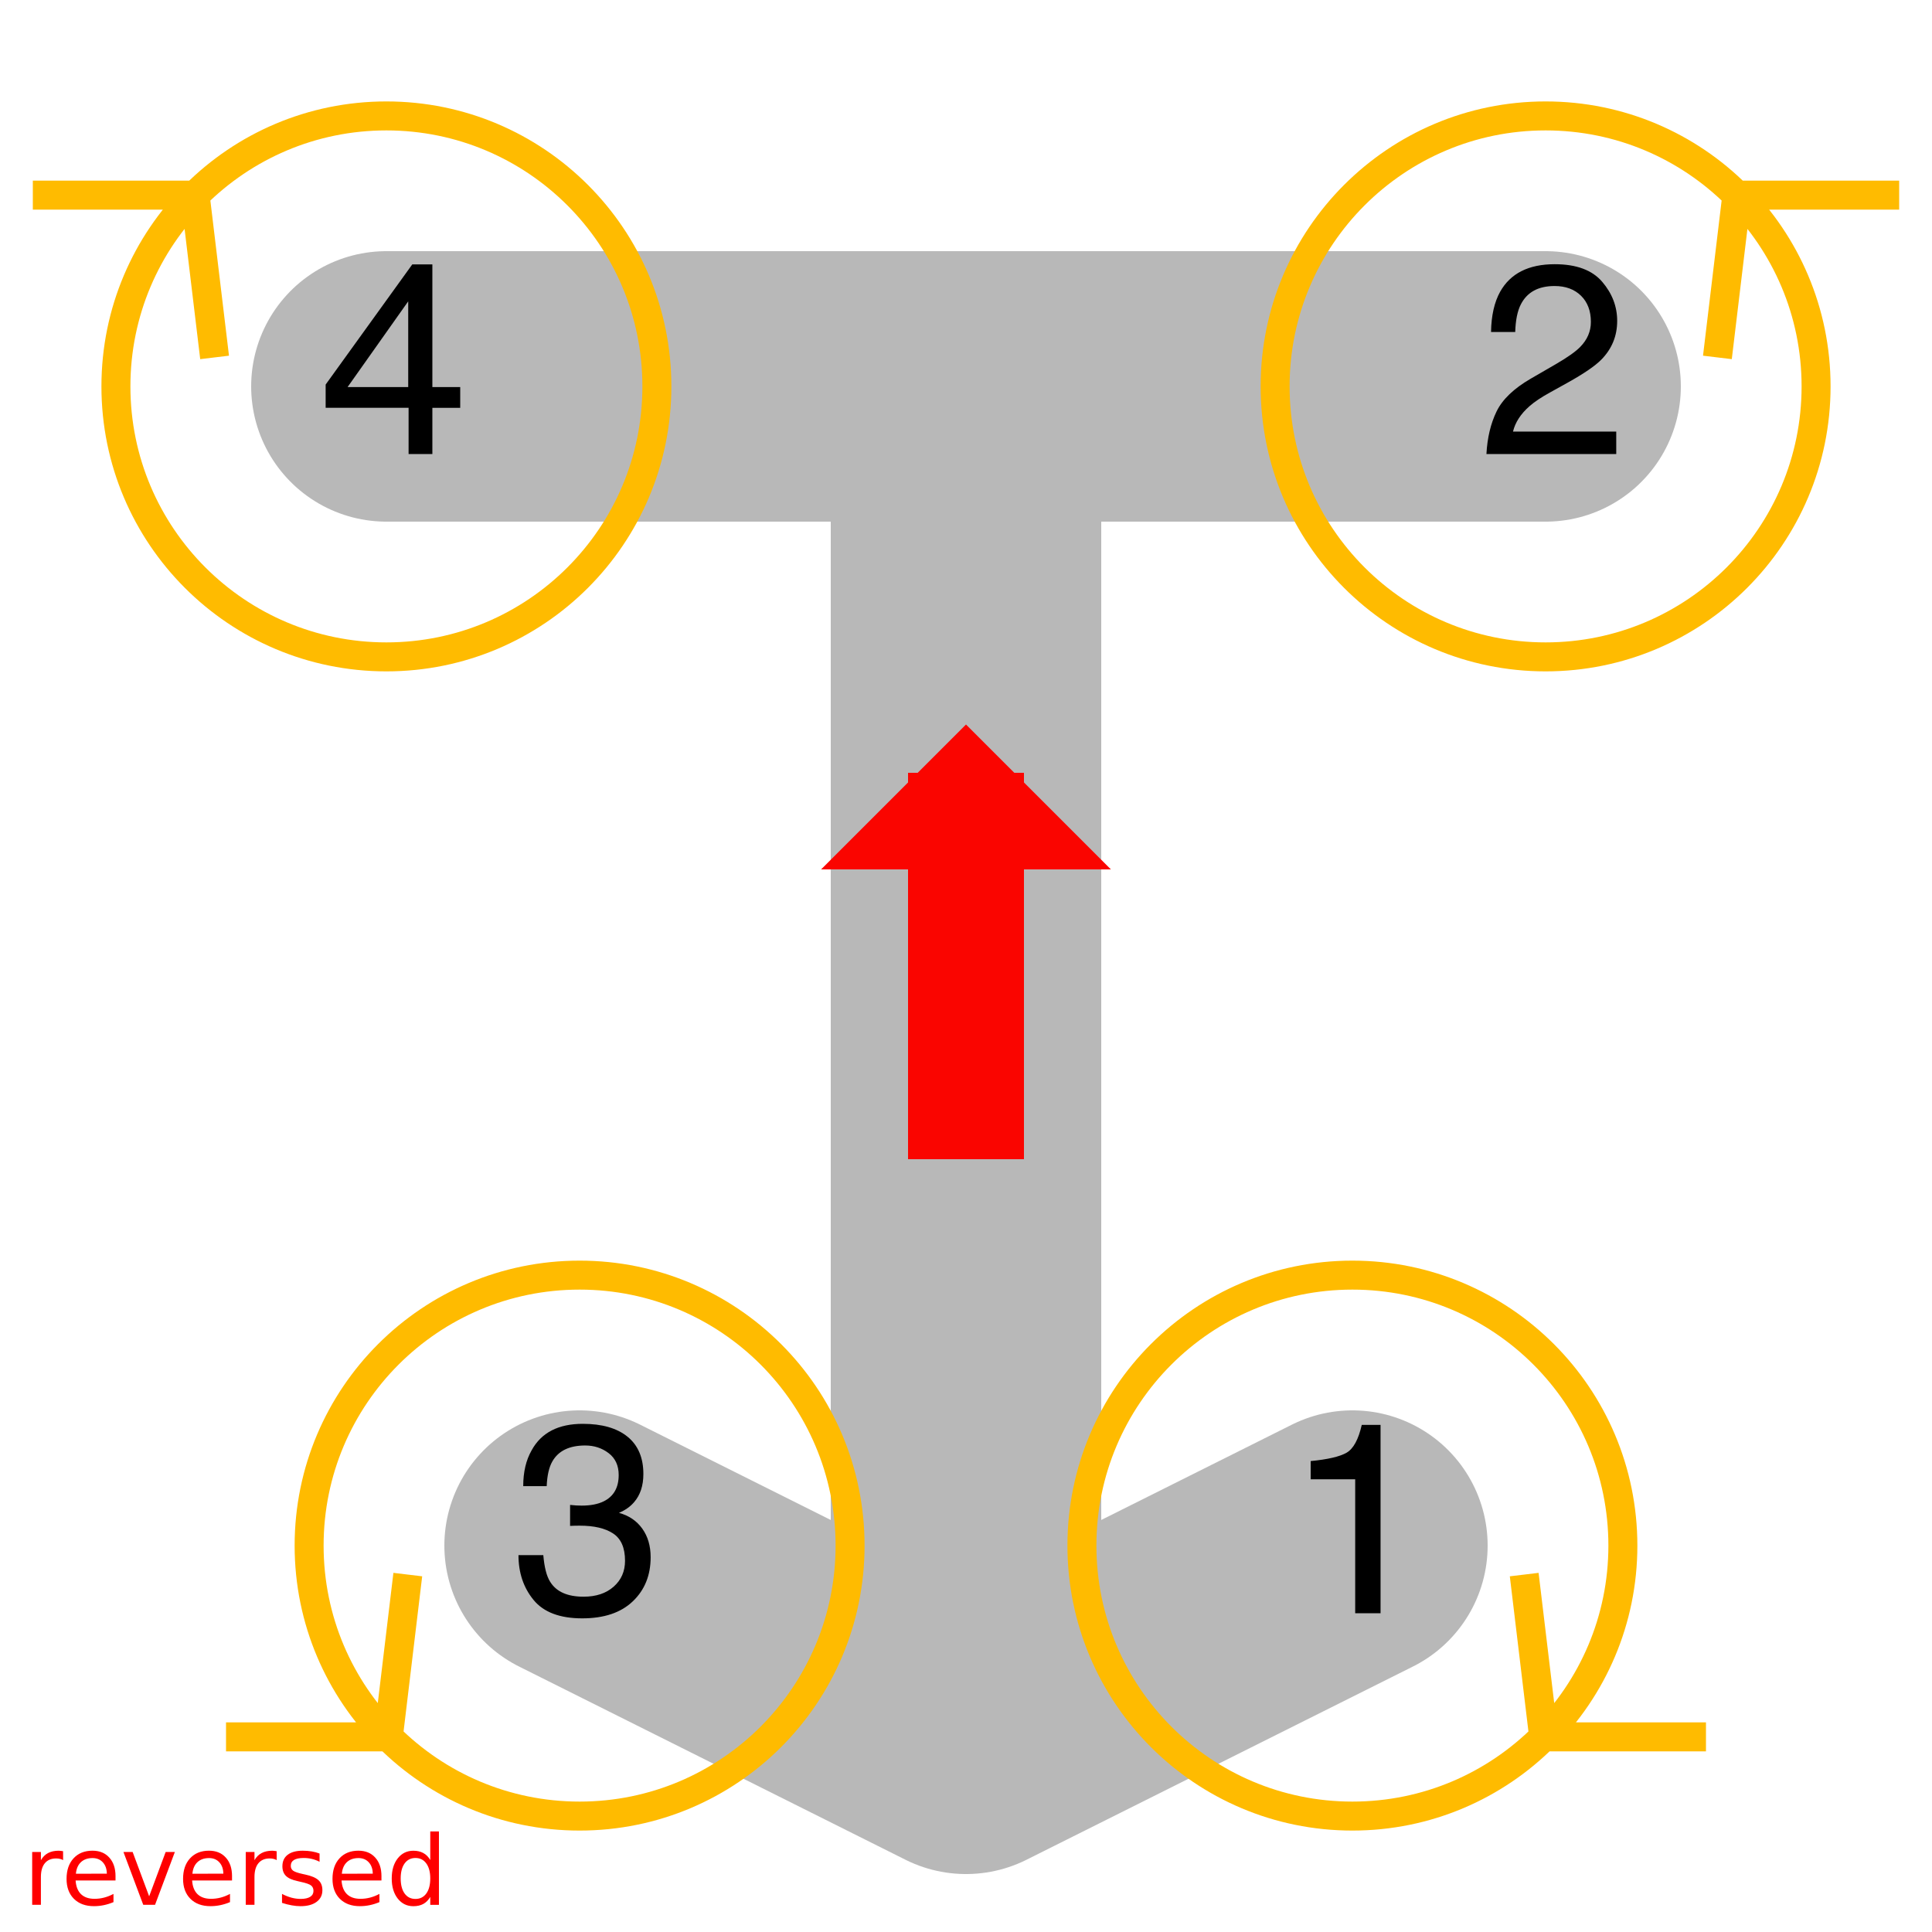 <svg xmlns="http://www.w3.org/2000/svg" xmlns:xlink="http://www.w3.org/1999/xlink" width="200pt" height="200pt" viewBox="0 0 200 200"><symbol id="glyph0-1" overflow="visible"><path d="m2.68-13.863v-1.887c1.777-.172 3.016-.461 3.719-.867.703-.406 1.227-1.367 1.57-2.879h1.945v19.496h-2.625v-13.863zm0 0"/></symbol><symbol id="glyph0-2" overflow="visible"><path d="m1.922-4.402c.605-1.25 1.789-2.383 3.547-3.402l2.625-1.52c1.176-.684 2-1.266 2.477-1.75.746-.758 1.117-1.621 1.117-2.598 0-1.141-.34-2.043-1.023-2.715-.684-.668-1.594-1.004-2.734-1.004-1.688 0-2.852.637-3.5 1.914-.348.684-.539 1.633-.574 2.844h-2.504c.027-1.703.344-3.094.945-4.172 1.066-1.895 2.949-2.844 5.648-2.844 2.242 0 3.879.609 4.914 1.82s1.551 2.562 1.551 4.047c0 1.566-.551 2.906-1.652 4.02-.641.648-1.785 1.43-3.434 2.352l-1.871 1.039c-.895.492-1.598.961-2.109 1.41-.91.793-1.484 1.672-1.719 2.637h10.688v2.324h-13.438c.09-1.688.441-3.152 1.047-4.402zm0 0"/></symbol><symbol id="glyph0-3" overflow="visible"><path d="m2.234-1.375c-1.043-1.27-1.562-2.816-1.562-4.641h2.57c.109 1.266.344 2.188.711 2.762.637 1.031 1.789 1.543 3.457 1.543 1.293 0 2.332-.344 3.117-1.039.785-.691 1.176-1.586 1.176-2.68 0-1.348-.414-2.289-1.238-2.828-.824-.539-1.969-.805-3.438-.805-.164 0-.332 0-.5.004-.168.004-.34.012-.512.02v-2.172c.254.027.469.047.641.055.176.008.363.016.562.016.922 0 1.676-.148 2.27-.438 1.039-.512 1.559-1.422 1.559-2.734 0-.977-.348-1.73-1.039-2.258-.691-.527-1.5-.793-2.422-.793-1.641 0-2.773.547-3.402 1.641-.348.602-.543 1.457-.59 2.57h-2.43c0-1.457.289-2.699.875-3.719 1-1.824 2.766-2.734 5.289-2.734 1.996 0 3.539.445 4.633 1.332 1.094.891 1.641 2.176 1.641 3.863 0 1.203-.32 2.18-.969 2.926-.402.465-.922.828-1.559 1.094 1.031.281 1.836.828 2.414 1.633.578.809.867 1.793.867 2.961 0 1.867-.613 3.391-1.848 4.566-1.23 1.176-2.973 1.762-5.234 1.762-2.316 0-3.996-.633-5.039-1.906zm0 0"/></symbol><symbol id="glyph0-4" overflow="visible"><path d="m9.258-6.93v-8.875l-6.277 8.875zm.039 6.93v-4.785h-8.586v-2.406l8.969-12.441h2.078v12.703h2.883v2.145h-2.883v4.785zm0 0"/></symbol><g><g><path d="m40 40h120m-60 0v140m0 0 40-20m-40 20-40-20" style="fill:none;stroke:#b8b8b8;stroke-width:28;stroke-linecap:round;stroke-linejoin:round;stroke-miterlimit:10"/><path fill="none" stroke="#fb0" stroke-miterlimit="10" stroke-width="3" d="m60 188c-15.465 0-28-12.535-28-28s12.535-28 28-28c15.465 0 28 12.535 28 28s-12.535 28-28 28m-19.801-8.199h-16.801m16.801 0 2.016-16.801"/><g><use width="100%" height="100%" x="133" y="167" xlink:href="#glyph0-1"/></g><path fill="none" stroke="#fb0" stroke-miterlimit="10" stroke-width="3" d="m40 12c15.465 0 28 12.535 28 28s-12.535 28-28 28-28-12.535-28-28 12.535-28 28-28m-19.801 8.199h-16.801m16.801 0 2.016 16.801"/><g><use width="100%" height="100%" x="153" y="47" xlink:href="#glyph0-2"/></g><path fill="none" stroke="#fb0" stroke-miterlimit="10" stroke-width="3" d="m140 132c15.465 0 28 12.535 28 28s-12.535 28-28 28-28-12.535-28-28 12.535-28 28-28m19.801 47.801h16.801m-16.801 0-2.016-16.801"/><g><use width="100%" height="100%" x="53" y="167" xlink:href="#glyph0-3"/></g><path fill="none" stroke="#fb0" stroke-miterlimit="10" stroke-width="3" d="m160 68c-15.465 0-28-12.535-28-28s12.535-28 28-28 28 12.535 28 28-12.535 28-28 28m19.801-47.801h16.801m-16.801 0-2.016 16.801"/><g><use width="100%" height="100%" x="33" y="47" xlink:href="#glyph0-4"/></g><path fill="none" stroke="#fa0500" stroke-linejoin="bevel" stroke-miterlimit="10" stroke-width="12" d="m100 80v40"/><path fill="#fa0500" d="m100 75-15 15h30z"/></g><g fill="red"><path d="m6.534 192.557q-.151-.088-.332-.127-.176-.044-.391-.044-.762 0-1.172.498-.405.493-.405 1.421v2.881h-.903v-5.469h.903v.85q.283-.498.737-.737.454-.244 1.104-.244.093 0 .205.015.112.01.249.034l.005.923z"/><path d="m11.958 194.227v.439h-4.131q.059.928.557 1.416.503.483 1.396.483.518 0 1.001-.127.488-.127.967-.381v.85q-.483.205-.991.312-.508.107-1.03.107-1.309 0-2.075-.762-.762-.762-.762-2.061 0-1.343.723-2.129.728-.791 1.958-.791 1.104 0 1.743.713.645.708.645 1.929zm-.898-.264q-.01-.737-.415-1.177-.4-.439-1.064-.439-.752 0-1.206.425-.449.425-.518 1.196l3.203-.005z"/><path d="m12.779 191.717h.952l1.709 4.59 1.709-4.59h.952l-2.051 5.469h-1.221z"/><path d="m24.019 194.227v.439h-4.131q.059.928.557 1.416.503.483 1.396.483.518 0 1.001-.127.488-.127.967-.381v.85q-.483.205-.991.312-.508.107-1.03.107-1.309 0-2.075-.762-.762-.762-.762-2.061 0-1.343.723-2.129.728-.791 1.958-.791 1.104 0 1.743.713.645.708.645 1.929zm-.898-.264q-.01-.737-.415-1.177-.4-.439-1.064-.439-.752 0-1.206.425-.449.425-.518 1.196l3.203-.005z"/><path d="m28.643 192.557q-.151-.088-.332-.127-.176-.044-.391-.044-.762 0-1.172.498-.405.493-.405 1.421v2.881h-.903v-5.469h.903v.85q.283-.498.737-.737.454-.244 1.104-.244.093 0 .205.015.112.01.249.034l.005.923z"/><path d="m33.081 191.879v.85q-.381-.195-.791-.293-.41-.098-.85-.098-.669 0-1.006.205-.332.205-.332.615 0 .312.239.493.239.176.962.337l.308.068q.957.205 1.357.581.405.371.405 1.04 0 .762-.605 1.206-.601.444-1.655.444-.439 0-.918-.088-.474-.083-1.001-.254v-.928q.498.259.981.391.483.127.957.127.635 0 .977-.215.342-.22.342-.615 0-.366-.249-.562-.244-.195-1.079-.376l-.312-.073q-.835-.176-1.206-.537-.371-.366-.371-1.001 0-.771.547-1.191.547-.42 1.553-.42.498 0 .938.073.439.073.811.22z"/><path d="m39.488 194.227v.439h-4.131q.059.928.557 1.416.503.483 1.396.483.518 0 1.001-.127.488-.127.967-.381v.85q-.483.205-.991.312-.508.107-1.03.107-1.309 0-2.075-.762-.762-.762-.762-2.061 0-1.343.723-2.129.728-.791 1.958-.791 1.104 0 1.743.713.645.708.645 1.929zm-.898-.264q-.01-.737-.415-1.177-.4-.439-1.064-.439-.752 0-1.206.425-.449.425-.518 1.196l3.203-.005z"/><path d="m44.541 192.548v-2.959h.898v7.598h-.898v-.82q-.283.488-.718.728-.43.234-1.035.234-.991 0-1.616-.791-.62-.791-.62-2.08 0-1.289.62-2.08.625-.791 1.616-.791.605 0 1.035.239.435.234.718.723zm-3.062 1.909q0 .991.405 1.558.41.562 1.123.562.713 0 1.123-.562.41-.566.41-1.558 0-.991-.41-1.553-.41-.566-1.123-.566-.713 0-1.123.566-.405.562-.405 1.553z"/></g></g></svg>